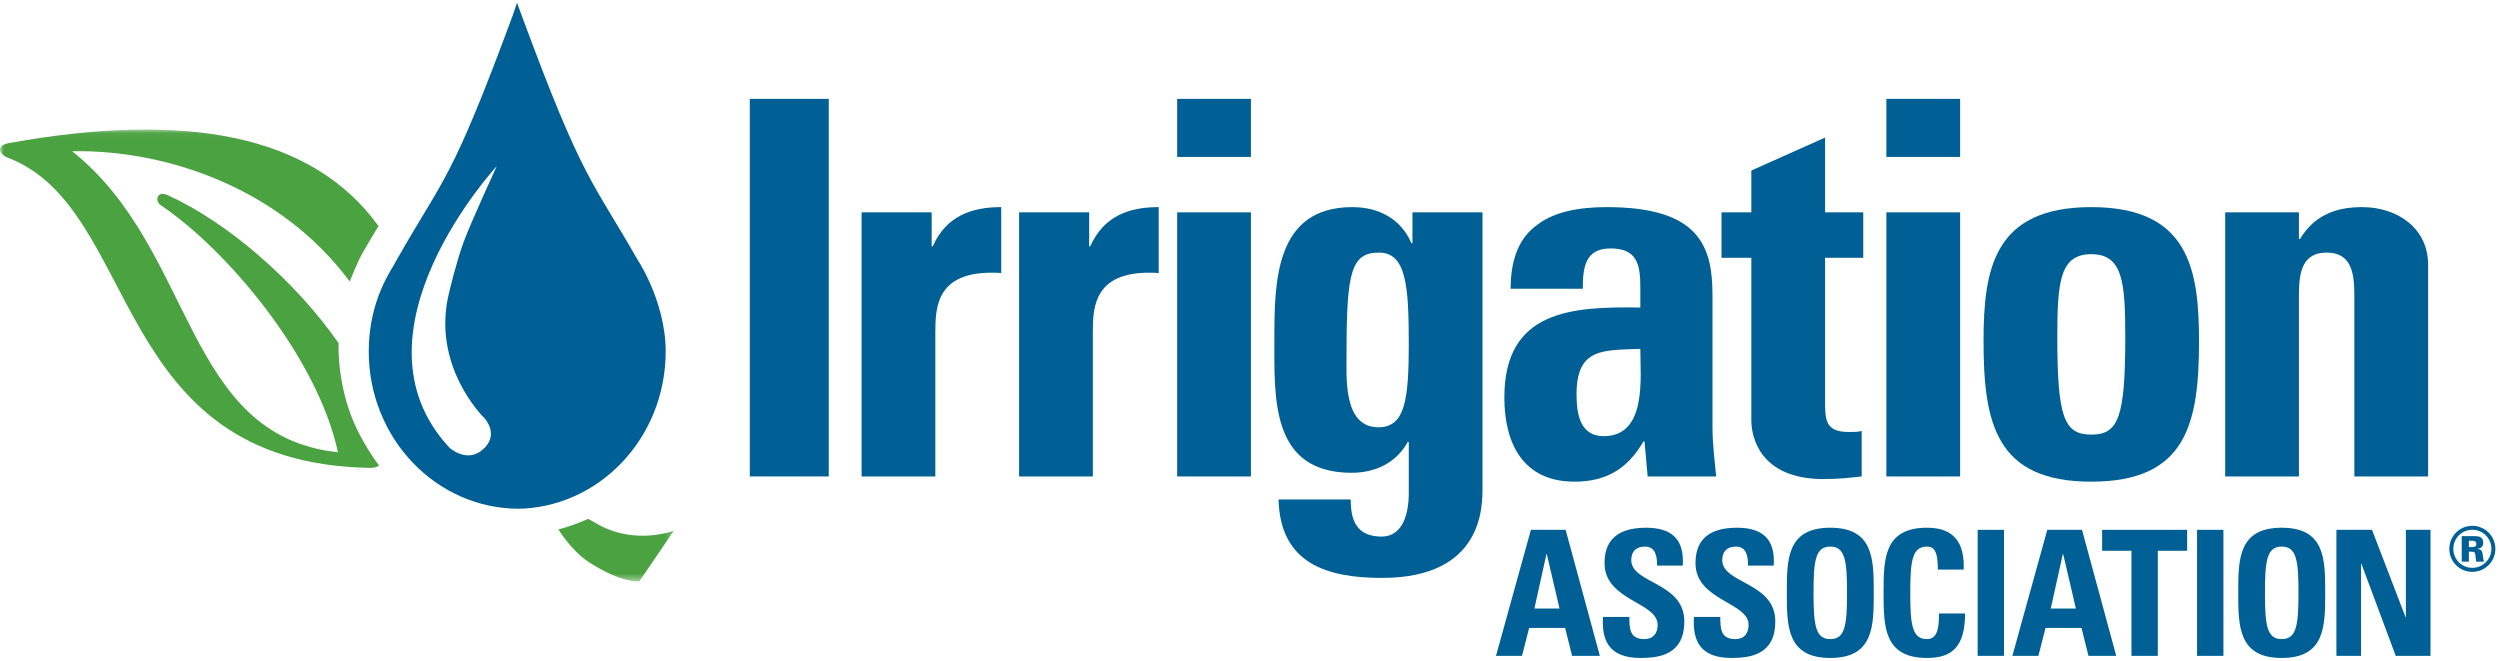 <svg height="87" viewBox="0 0 329 87" width="329" xmlns="http://www.w3.org/2000/svg" xmlns:xlink="http://www.w3.org/1999/xlink"><mask id="a" fill="#fff"><path d="m0 .044v59.472h88.695v-59.472z" fill="#fff" fill-rule="evenodd"/></mask><g fill="none" fill-rule="evenodd"><g fill="#4aa241" transform="translate(0 17)"><path d="m77.409 51.278c.421.248.855.495 1.301.741 5.038 2.779 9.985.803 9.985.803l-4.557 6.684s-2.244.308-6.628-2.516c-1.542-.992-2.907-2.618-4.028-4.31 0 0 1.025-.277 2.016-.631s1.911-.771 1.911-.771" mask="url(#a)"/><path d="m49.812 12.75c-8.702-12.059-25.302-15.123-48.594-10.927-1.913.344-1.245 1.53-.221 1.918 17.649 6.68 13.236 40.237 47.678 40.829.578.009.957-.099 1.201-.32 0 0-2.743-3.493-4.081-7.724-1.453-4.594-1.23-8.357-1.23-8.357-5.718-8.242-14.749-16-22.515-19.495-1.403-.631-1.714.778-.896 1.328 8.728 5.874 20.631 19.994 23.319 32.517-20.346-2.184-18.728-26.707-34.982-39.619 12.717-.223 27.558 5.047 36.538 17.153 0 0 .896-2.35 1.61-3.621.961-1.711 2.173-3.682 2.173-3.682" mask="url(#a)"/></g><path d="m61.042 31.776c.925-2.515 4.33-9.909 4.33-9.909s-20.314 21.978-6.201 37.07c0 0 2.256 2.054 4.343.245 2.3-1.995.247-4.145.247-4.145s-7.215-6.924-4.583-16.842c0 0 .887-3.764 1.864-6.419zm6.996-31.409.599 1.62c8.115 21.957 9.17 21.503 15.297 32.245-.45-.662 3.67 5.099 3.67 12.024 0 11.434-8.852 20.704-19.773 20.704l.468-.009c-10.92 0-19.773-9.271-19.773-20.706 0-6.924 3.187-10.981 3.529-11.776l.33-.579c6.128-10.74 6.994-9.954 15.11-31.913z" fill="#006096"/><path d="m98.674 62.7h10.392v-49.689h-10.392z" fill="#006095"/><path d="m122.607 27.945v4.474h.138c1.79-3.992 5.093-5.163 9.015-5.163v8.672c-8.533-.551-8.67 4.403-8.67 7.845v18.927h-9.705v-34.755z" fill="#006095"/><path d="m143.334 27.945v4.474h.138c1.79-3.992 5.094-5.163 9.017-5.163v8.672c-8.535-.551-8.673 4.403-8.673 7.845v18.927h-9.704v-34.755z" fill="#006095"/><path d="m154.916 62.701h9.705v-34.756h-9.705zm0-42.051h9.705v-7.639h-9.705z" fill="#006095"/><path d="m181.401 56.23c3.512 0 3.994-3.649 3.994-11.012 0-7.638-.347-11.976-3.923-11.976-3.648 0-4.266 2.549-4.266 13.146 0 3.235-.484 9.842 4.195 9.842zm13.696-28.285v36.201c0 2.41.14 11.906-13.21 11.906-7.229 0-13.423-1.857-13.628-10.325h9.496c0 1.446.207 2.684.826 3.512.619.894 1.721 1.375 3.235 1.375 2.409 0 3.579-2.271 3.579-5.781v-6.676h-.137c-1.445 2.684-4.198 4.061-7.366 4.061-10.666 0-10.186-9.772-10.186-17.617 0-7.641.14-17.345 10.256-17.345 3.439 0 6.4 1.515 7.777 4.749h.14v-4.06z" fill="#006096"/><g fill="#006095"><path d="m207.472 51.894c0 2.48.411 5.506 3.578 5.506 5.711 0 4.818-7.707 4.818-11.493-4.818.208-8.396-.203-8.396 5.987zm17.892 4.336c0 2.135.276 4.339.483 6.47h-9.016l-.414-4.611h-.137c-2.063 3.579-4.885 5.299-9.085 5.299-6.745 0-9.223-5.023-9.223-11.08 0-11.492 8.879-11.977 17.896-11.838v-2.684c0-2.96-.416-5.092-3.923-5.092-3.371 0-3.649 2.546-3.649 5.3h-9.496c0-4.2 1.306-6.883 3.579-8.466 2.202-1.652 5.367-2.272 9.083-2.272 12.318 0 13.902 5.301 13.902 11.631z"/><path d="m226.552 27.945h3.924v-5.504l9.705-4.337v9.841h5.025v5.986h-5.025v18.584c0 2.613-.071 4.334 3.098 4.334.617 0 1.238 0 1.718-.135v5.986c-1.306.137-2.681.344-5.022.344-8.396 0-9.499-5.574-9.499-7.708v-21.405h-3.924z"/><path d="m248.246 62.701h9.706v-34.756h-9.706zm0-42.051h9.706v-7.639h-9.706z"/><path d="m279.686 44.324c0-7.226-.343-10.873-4.472-10.873-4.131 0-4.473 3.647-4.473 10.873 0 10.599.893 12.87 4.473 12.87 3.578 0 4.472-2.271 4.472-12.87zm-18.652.551c0-9.498 1.379-17.619 14.18-17.619 12.797 0 14.178 8.121 14.178 17.619 0 10.874-1.653 18.513-14.178 18.513-12.526 0-14.18-7.639-14.18-18.513z"/><path d="m302.538 31.454h.137c.963-1.583 2.136-2.615 3.443-3.235 1.375-.686 2.957-.963 4.746-.963 4.615 0 8.674 2.754 8.674 7.57v27.874h-9.705v-23.951c0-3.095-.549-5.507-3.645-5.507-3.101 0-3.65 2.412-3.65 5.507v23.951h-9.705v-34.755h9.705z"/><path d="m203.559 72.919h-.047l-1.587 7.167h3.308zm-6.688 13.393 4.596-16.586h4.57l4.504 16.586h-3.653l-.92-3.676h-4.733l-.939 3.676z"/><path d="m215.871 86.589c-4.298 0-5.1-2.531-4.917-5.4h3.469c0 1.585.07 2.918 1.976 2.918 1.172 0 1.747-.758 1.747-1.883 0-2.988-6.987-3.172-6.987-8.112 0-2.595 1.242-4.664 5.47-4.664 3.376 0 5.055 1.52 4.821 4.987h-3.375c0-1.242-.204-2.503-1.607-2.503-1.126 0-1.793.62-1.793 1.767 0 3.148 6.983 2.873 6.983 8.086 0 4.295-3.147 4.804-5.787 4.804"/><path d="m227.839 86.589c-4.297 0-5.1-2.531-4.916-5.4h3.469c0 1.585.068 2.918 1.976 2.918 1.17 0 1.746-.758 1.746-1.883 0-2.988-6.985-3.172-6.985-8.112 0-2.595 1.239-4.664 5.468-4.664 3.378 0 5.054 1.52 4.824 4.987h-3.379c0-1.242-.203-2.503-1.604-2.503-1.128 0-1.792.62-1.792 1.767 0 3.148 6.984 2.873 6.984 8.086 0 4.295-3.151 4.804-5.791 4.804"/><path d="m243.07 78.019c0-4.248-.25-6.087-2.206-6.087-1.951 0-2.202 1.839-2.202 6.087 0 4.25.251 6.088 2.202 6.088 1.956 0 2.206-1.838 2.206-6.088zm-7.925 0c0-4.389 0-8.571 5.719-8.571 5.721 0 5.721 4.182 5.721 8.571 0 4.341 0 8.57-5.721 8.57-5.719 0-5.719-4.229-5.719-8.57z"/><path d="m247.879 78.019c0-4.389 0-8.571 5.717-8.571 3.538 0 4.963 1.955 4.825 5.514h-3.399c0-2.205-.389-3.03-1.426-3.03-1.951 0-2.204 1.839-2.204 6.087 0 4.25.253 6.088 2.204 6.088 1.608 0 1.542-2.069 1.585-3.377h3.423c0 4.433-1.767 5.859-5.008 5.859-5.717 0-5.717-4.229-5.717-8.57"/><path d="m260.258 86.312h3.467v-16.586h-3.467z"/><path d="m271.513 72.919h-.045l-1.588 7.167h3.308zm-6.686 13.393 4.594-16.586h4.572l4.503 16.586h-3.654l-.917-3.676h-4.734l-.941 3.676z"/><path d="m287.829 69.726v2.756h-3.861v13.83h-3.468v-13.83h-3.86v-2.756z"/><path d="m289.133 86.312h3.471v-16.586h-3.471z"/><path d="m302.479 78.019c0-4.248-.25-6.087-2.205-6.087-1.954 0-2.207 1.839-2.207 6.087 0 4.25.253 6.088 2.207 6.088 1.955 0 2.205-1.838 2.205-6.088zm-7.927 0c0-4.389 0-8.571 5.722-8.571s5.722 4.182 5.722 8.571c0 4.341 0 8.57-5.722 8.57s-5.722-4.229-5.722-8.57z"/><path d="m307.471 86.312v-16.586h4.684l4.412 11.486h.047v-11.486h3.24v16.586h-4.574l-4.525-12.133h-.045v12.133z"/><path d="m324.904 71.995h.353c.304 0 .623 0 .623-.416s-.352-.416-.623-.416h-.353zm-.943-1.44h1.567c.56 0 1.264 0 1.264.88 0 .352-.16.72-.816.8v.016c.639.016.671.336.736.672.111.751.111.783.176.991h-1.008c-.048-.208-.08-.432-.111-.784-.049-.384-.065-.528-.481-.528h-.384v1.312h-.943zm-1.104 1.68c0 1.375 1.128 2.494 2.496 2.494 1.399 0 2.518-1.135 2.518-2.494 0-1.399-1.136-2.519-2.518-2.519-1.352 0-2.496 1.095-2.496 2.519zm5.534 0c0 1.663-1.36 3.022-3.038 3.022-1.68 0-3.023-1.359-3.023-3.022 0-1.711 1.375-3.038 3.023-3.038 1.646 0 3.038 1.327 3.038 3.038z"/></g></g></svg>